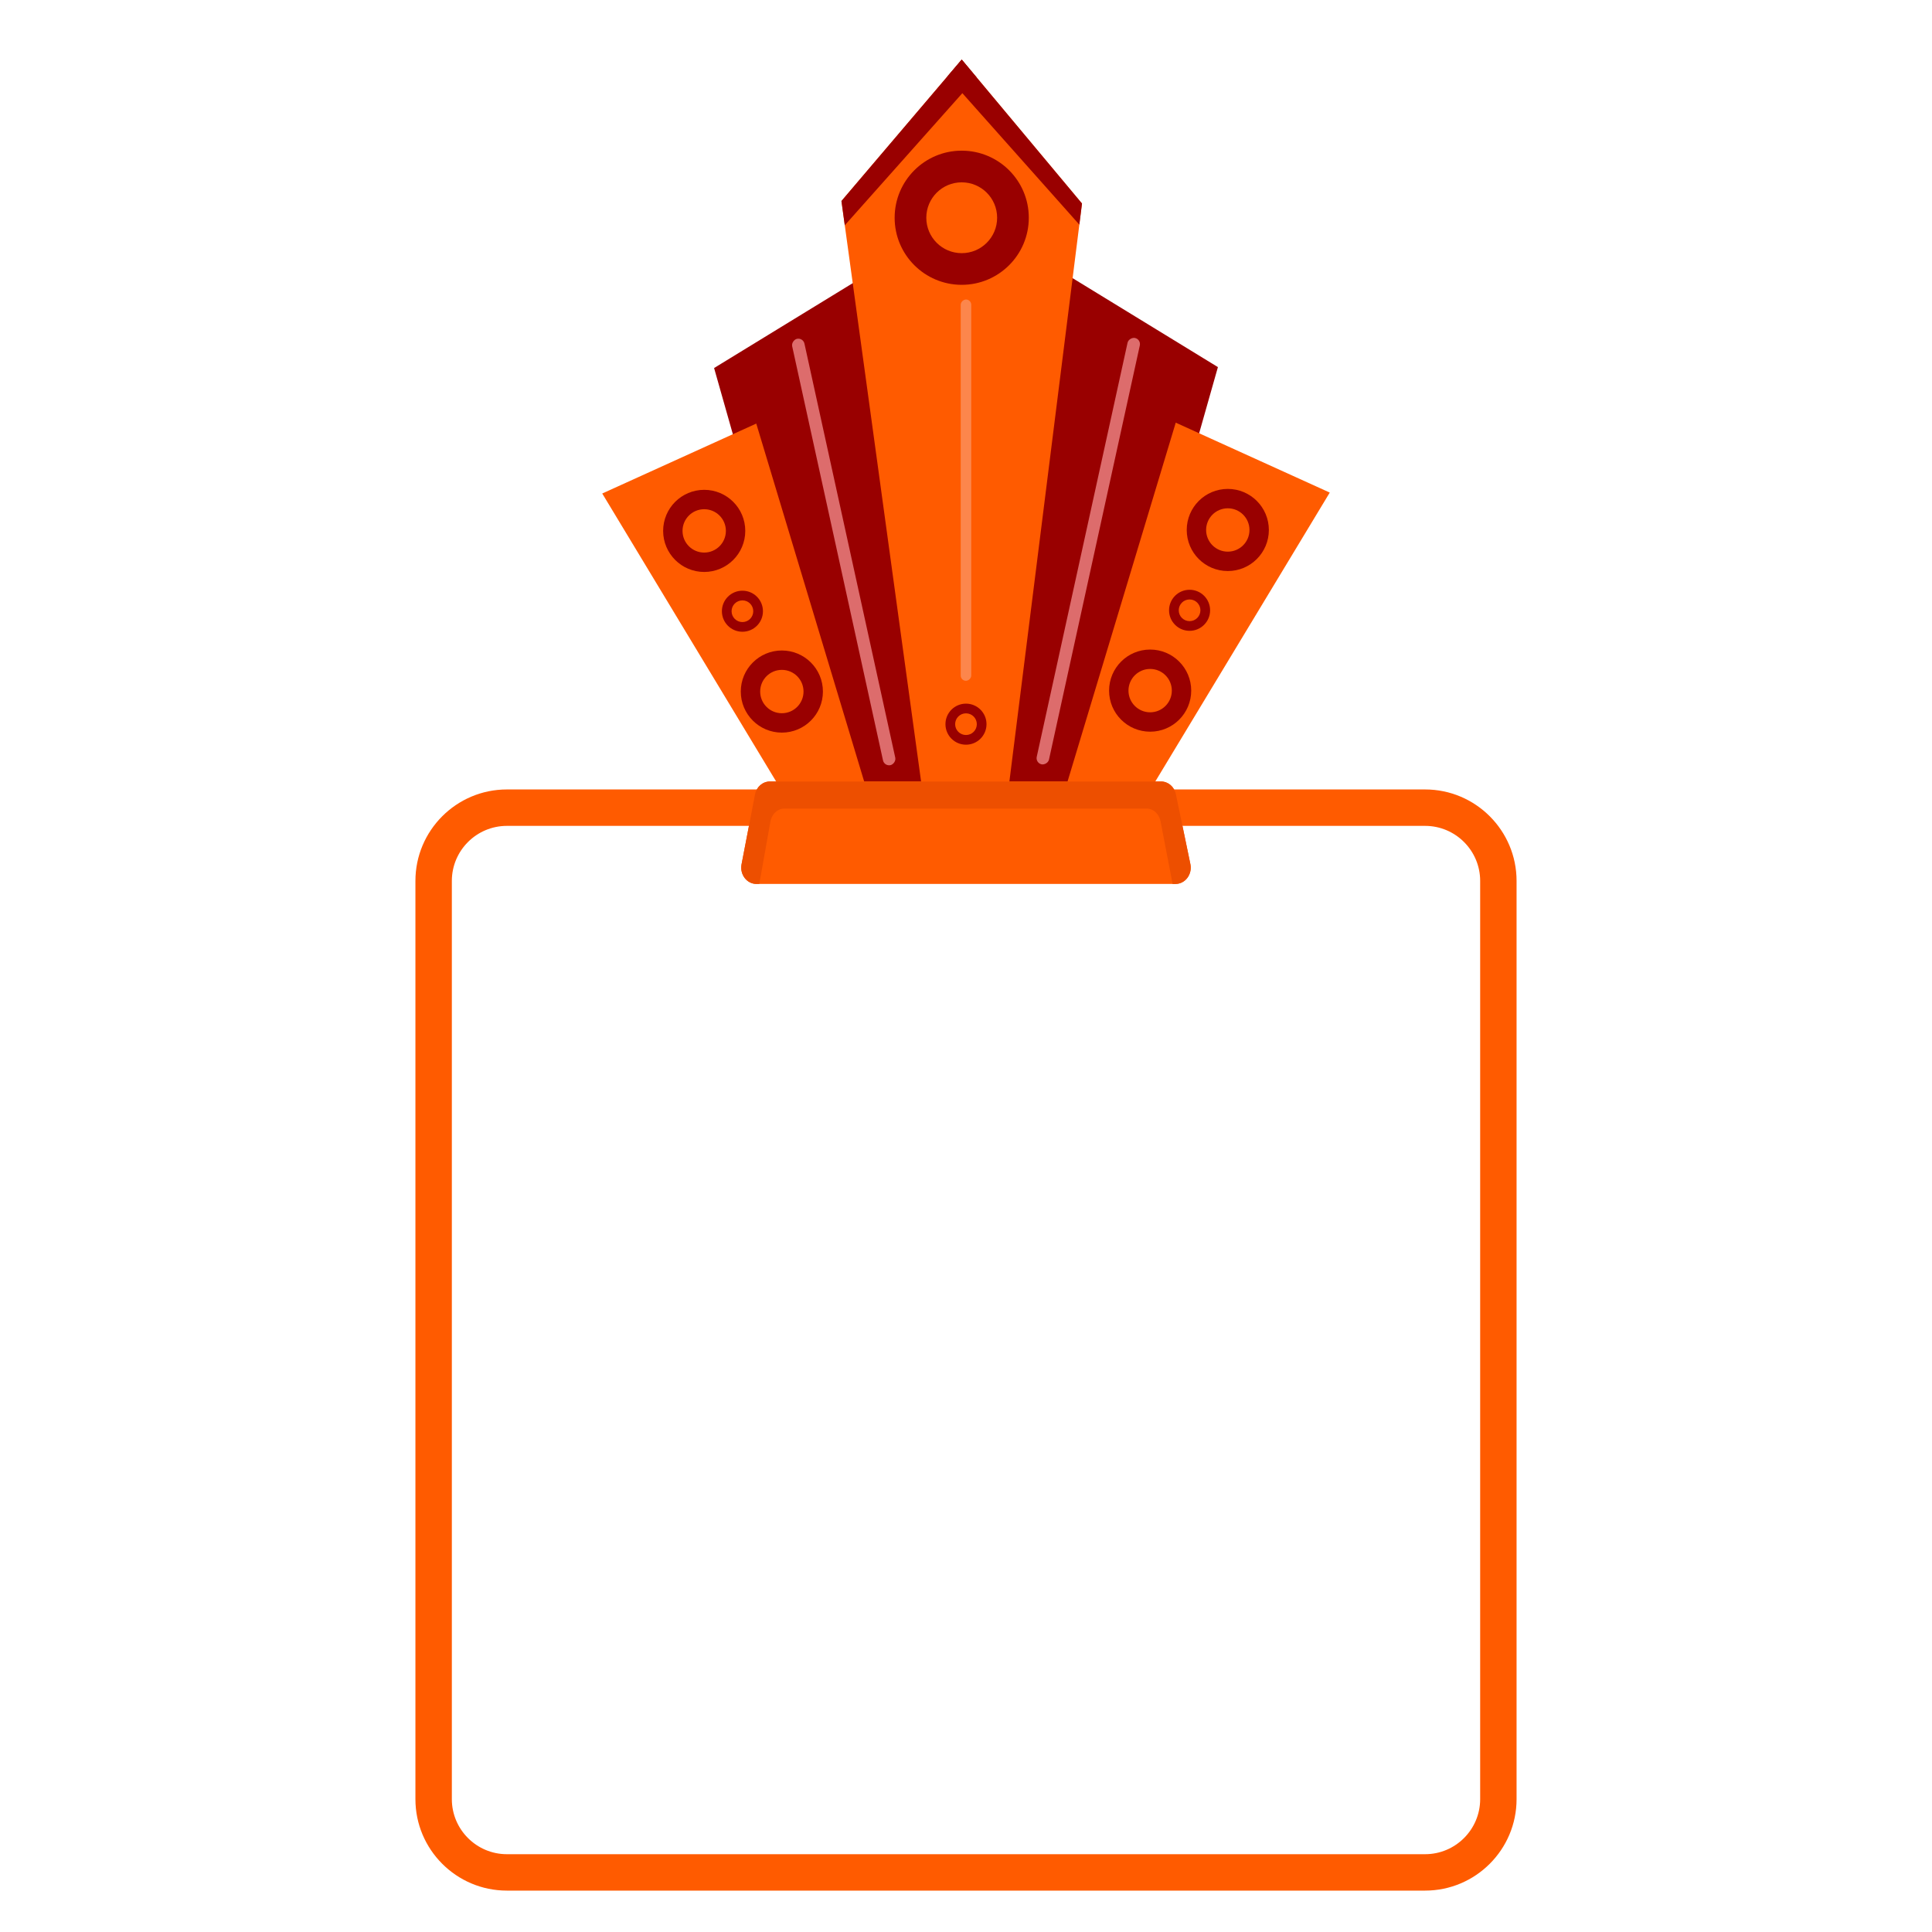 <svg xmlns="http://www.w3.org/2000/svg" viewBox="0 0 2000 2000" width="300" height="300" fill="none"><defs><style>.cls-hun62{fill:#900}.cls-hun63{fill:#dd6c6c}.cls-hun64{fill:#ff5b00}</style></defs><path d="M1475.28 1957.15H524.71c-52.2 0-94.67-42.47-94.67-94.67V911.91c0-52.2 42.47-94.67 94.67-94.67h950.57c52.2 0 94.67 42.47 94.67 94.67v950.57c0 52.2-42.47 94.67-94.67 94.67M524.72 854.95c-31.41 0-56.97 25.56-56.97 56.97v950.57c0 31.41 25.56 56.97 56.97 56.97h950.57c31.41 0 56.97-25.56 56.97-56.97V911.92c0-31.41-25.56-56.97-56.97-56.97z" class="cls-hun64"/><path d="M868.59 837.06c50.68-7.66 101.37-15.32 152.05-22.97-34.21-180.85-68.42-361.71-102.62-542.56-59.6 36.48-119.2 72.97-178.8 109.45 43.12 152.03 86.25 304.06 129.37 456.08" class="cls-hun62"/><path d="M836.08 862.99c22.86-6.87 45.71-13.73 68.57-20.6l-121.77-403.9c-53.15 24.13-106.29 48.25-159.44 72.38 70.88 117.37 141.76 234.75 212.63 352.12Z" class="cls-hun64"/><rect width="451.83" height="13" x="647.57" y="564.94" class="cls-hun63" rx="6.5" ry="6.5" transform="rotate(77.63 873.468 571.385)"/><circle cx="728.99" cy="549.58" r="42.51" class="cls-hun62"/><circle cx="728.99" cy="549.58" r="22.44" class="cls-hun64"/><circle cx="809.37" cy="715.89" r="42.51" class="cls-hun62"/><circle cx="809.37" cy="715.89" r="22.44" class="cls-hun64"/><circle cx="768.55" cy="632.74" r="21.25" class="cls-hun62"/><circle cx="768.55" cy="632.74" r="11.22" class="cls-hun64"/><path d="M1131.41 836.1c-50.68-7.66-101.37-15.32-152.05-22.97 34.21-180.85 68.42-361.71 102.62-542.56 59.6 36.48 119.2 72.97 178.8 109.45-43.12 152.03-86.25 304.06-129.37 456.08" class="cls-hun62"/><path d="M1163.92 862.03c-22.86-6.87-45.71-13.73-68.57-20.6l121.77-403.9c53.15 24.13 106.29 48.25 159.44 72.38-70.88 117.37-141.76 234.75-212.63 352.12Z" class="cls-hun64"/><path d="M1216.87 915.06H783.08c-9.99 0-17.46-9.83-15.44-20.32l13.91-72.26c1.51-7.85 7.96-13.49 15.44-13.49h404.89c7.39 0 13.79 5.5 15.39 13.23 4.99 24.09 9.99 48.18 14.98 72.26 2.19 10.55-5.31 20.57-15.39 20.57Z" class="cls-hun64"/><path d="M1120.07 210.7c-.91 7.29-1.83 14.57-2.74 21.86l-72.93 580.58h-90.32c-26.51-193.3-53.03-386.61-79.55-579.9-1.15-8.38-2.29-16.76-3.45-25.15 36.56-43 73.13-85.99 109.7-128.98 4.93-5.8 9.87-11.6 14.8-17.41 5.1 6.1 10.2 12.21 15.3 18.3 36.4 43.57 72.8 87.13 109.2 130.7Z" class="cls-hun64"/><path d="M1216.88 915.07h-3.02c-4.15-21.59-8.3-43.19-12.45-64.77-1.49-7.73-7.42-13.24-14.27-13.24h-375.3c-6.94 0-12.91 5.63-14.32 13.48l-11.51 64.52h-2.92c-9.99 0-17.46-9.83-15.44-20.32l13.91-72.26c1.51-7.85 7.96-13.49 15.45-13.49h404.89c7.38 0 13.79 5.51 15.39 13.24 4.99 24.09 9.99 48.18 14.98 72.26 2.19 10.56-5.3 20.57-15.39 20.57Z" style="fill:#ed4f00"/><rect width="451.83" height="13" x="900.6" y="563.98" class="cls-hun63" rx="6.5" ry="6.5" transform="rotate(102.37 1126.521 570.536)"/><rect width="394.71" height="10.91" x="802.62" y="501.96" rx="5.45" ry="5.45" transform="rotate(90 999.98 507.41)" style="fill:#fc864c"/><circle cx="1271.01" cy="548.63" r="42.51" class="cls-hun62"/><circle cx="1271.01" cy="548.63" r="22.44" class="cls-hun64"/><circle cx="995.57" cy="225.41" r="69.44" class="cls-hun62"/><circle cx="995.57" cy="225.41" r="36.66" class="cls-hun64"/><circle cx="1190.63" cy="714.93" r="42.51" class="cls-hun62"/><circle cx="1190.63" cy="714.93" r="22.44" class="cls-hun64"/><circle cx="1231.45" cy="631.78" r="21.25" class="cls-hun62"/><circle cx="999.98" cy="749.66" r="21.25" class="cls-hun62"/><circle cx="1231.45" cy="631.78" r="11.22" class="cls-hun64"/><circle cx="999.98" cy="749.66" r="11.22" class="cls-hun64"/><path d="m1010.87 80-14.65 16.46-121.71 136.77c-1.15-8.38-2.29-16.76-3.45-25.15 36.56-43 73.13-85.99 109.7-128.98 4.93-5.8 9.87-11.6 14.8-17.41 5.1 6.1 10.2 12.21 15.3 18.3Z" class="cls-hun62"/><path d="M1120.07 210.7c-.91 7.29-1.83 14.57-2.74 21.86l-121.1-136.1-15.45-17.36c4.93-5.8 9.87-11.6 14.8-17.41 5.1 6.1 10.2 12.21 15.3 18.3 36.4 43.57 72.8 87.13 109.2 130.7Z" class="cls-hun62"/></svg>